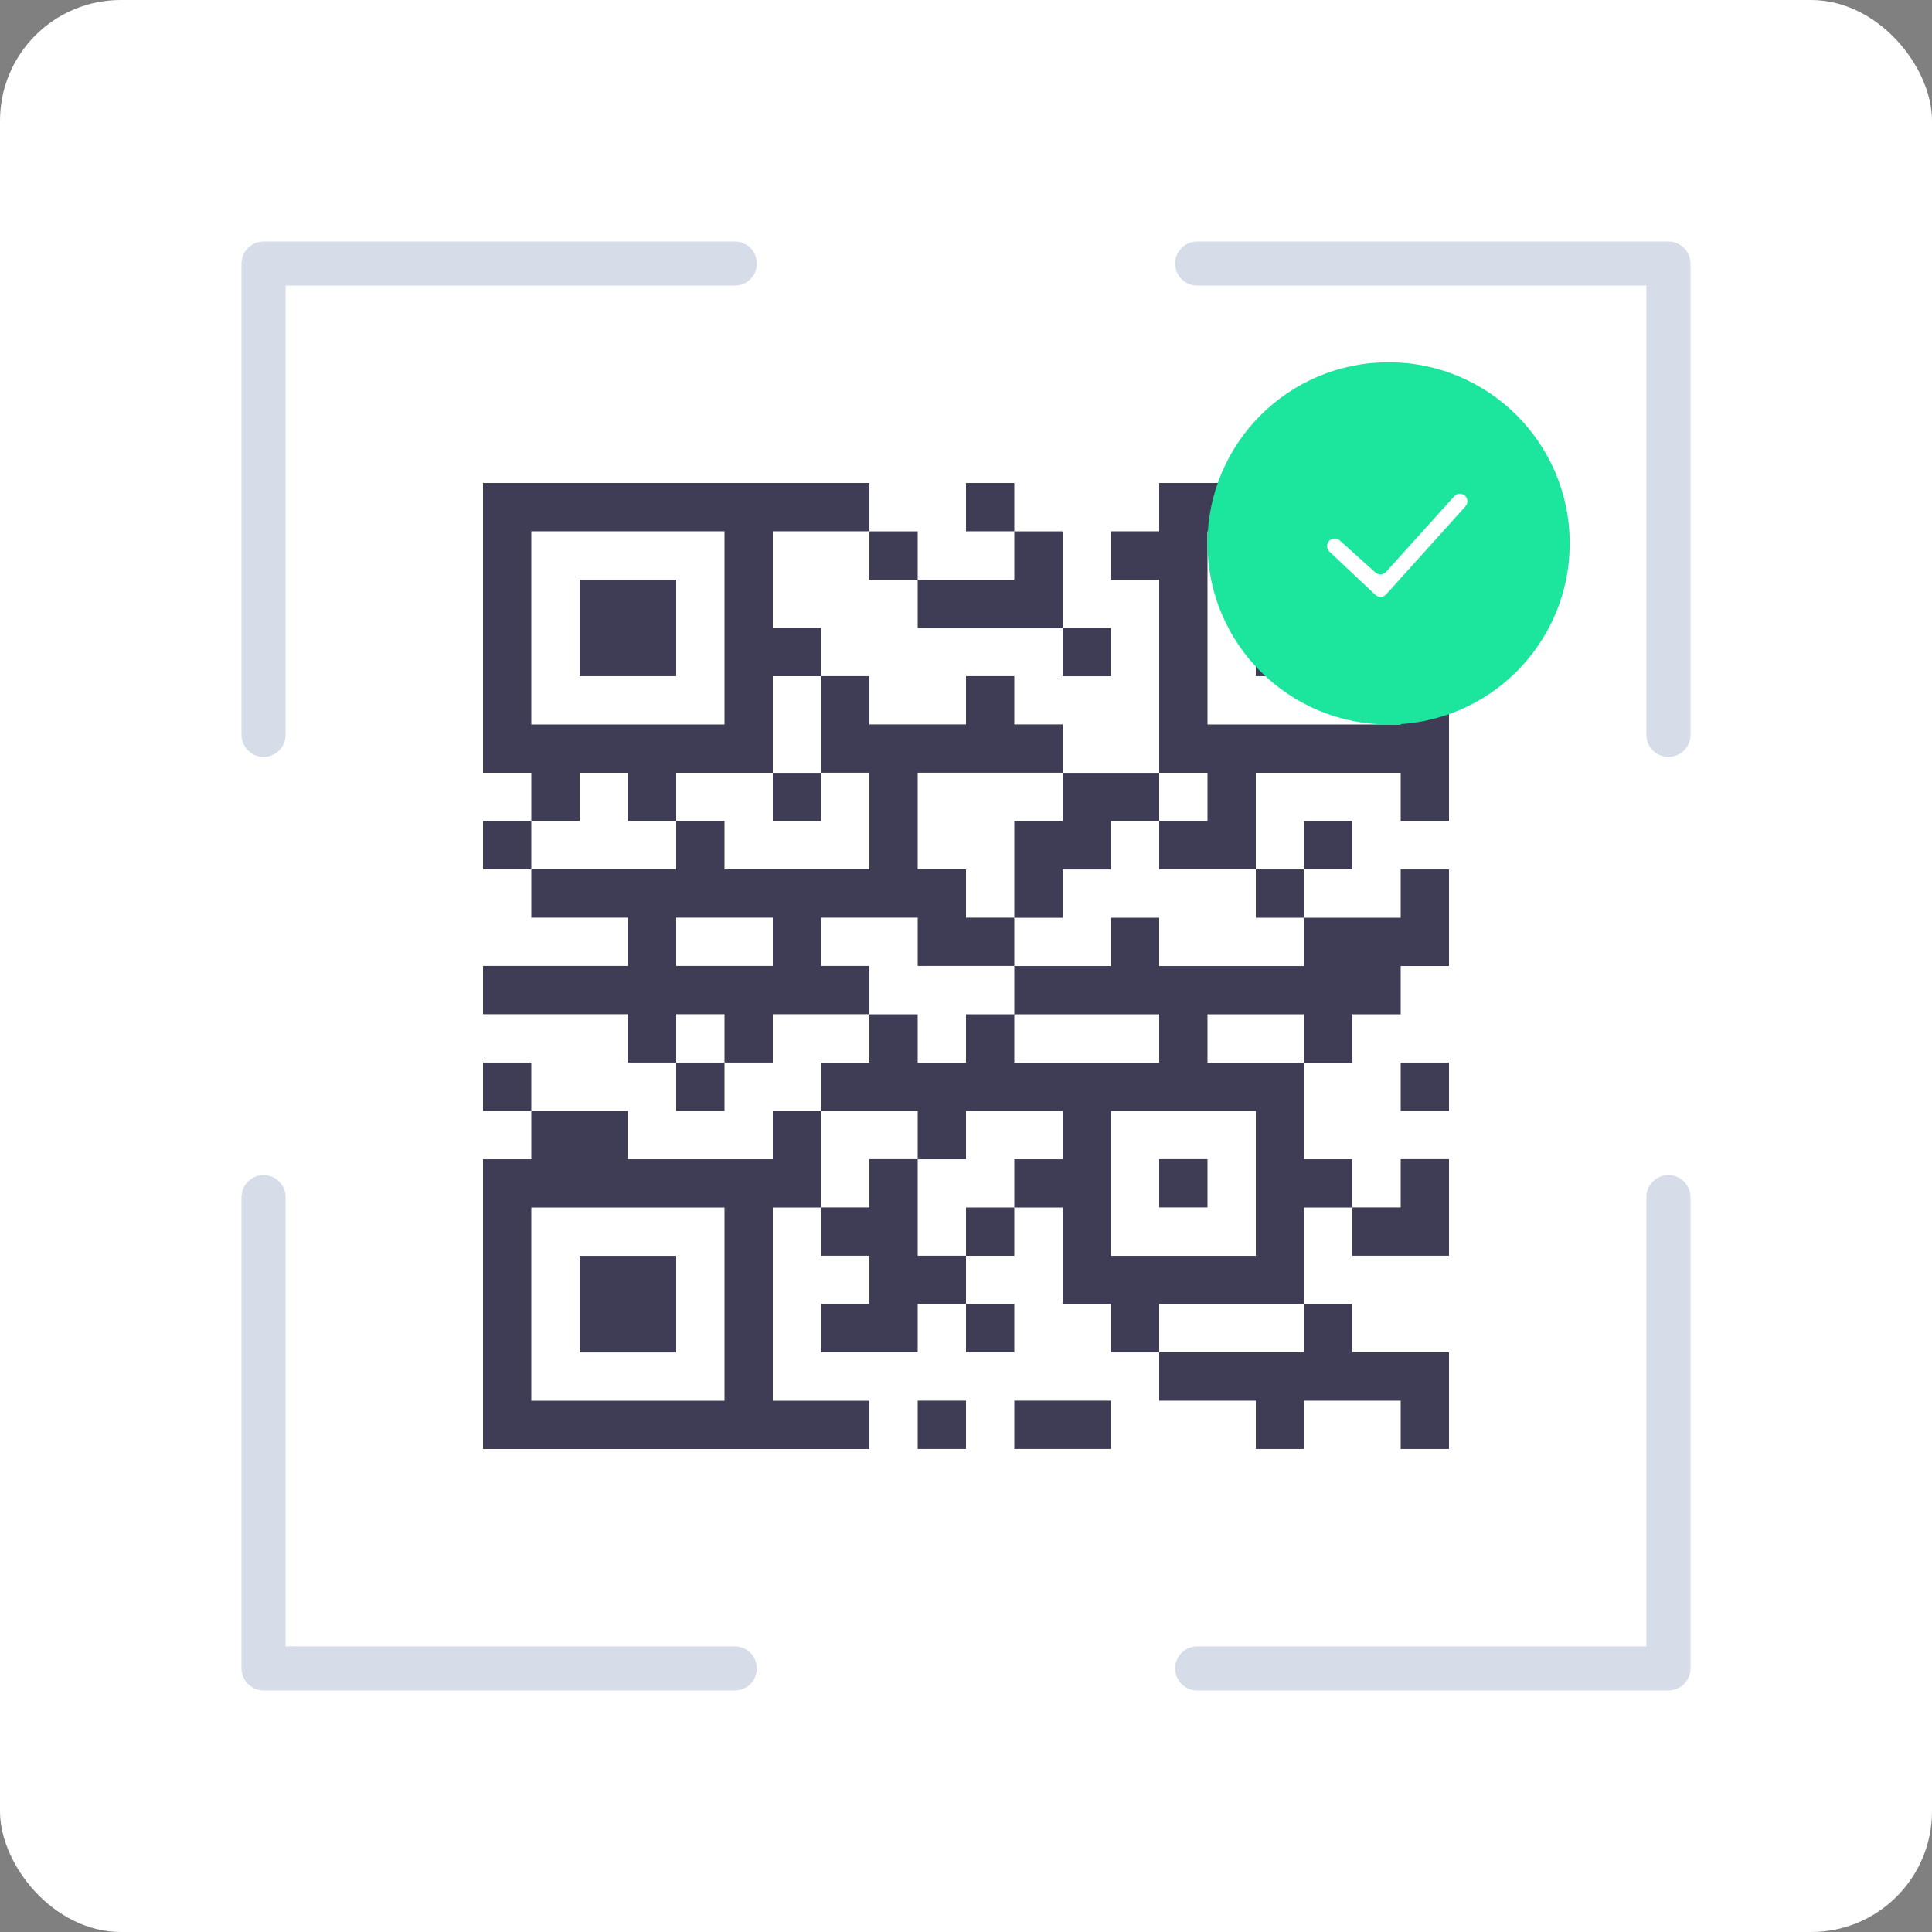 <svg width="64" height="64" viewBox="0 0 64 64" fill="none" xmlns="http://www.w3.org/2000/svg">
<rect x="0" y="0" width="64" height="64" fill="#808080" stroke="none"/>
<rect width="64" height="64" rx="4" fill="white"/>
<g clip-path="url(#clip0_1422_3893)">
<path d="M22.4 19.199H19.2V22.399H22.4V19.199Z" fill="#3F3D56"/>
<path d="M38.4 16V17.6H36.8V19.2H38.4V25.6H40V27.2H38.4V28.8H40H41.6V25.6H46.4V27.2H48V25.6V16H38.4ZM46.4 24H40V17.6H46.4V24Z" fill="#3F3D56"/>
<path d="M44.8 19.199H41.6V22.399H44.8V19.199Z" fill="#3F3D56"/>
<path d="M22.4 41.602H19.2V44.802H22.4V41.602Z" fill="#3F3D56"/>
<path d="M40 38.398H38.4V39.998H40V38.398Z" fill="#3F3D56"/>
<path d="M32 46.398H30.4V47.998H32V46.398Z" fill="#3F3D56"/>
<path d="M33.6 40H32V41.6H33.6V40Z" fill="#3F3D56"/>
<path d="M33.6 43.199H32V44.799H33.6V43.199Z" fill="#3F3D56"/>
<path d="M48 35.199H46.4V36.799H48V35.199Z" fill="#3F3D56"/>
<path d="M17.6 35.199H16V36.799H17.6V35.199Z" fill="#3F3D56"/>
<path d="M17.6 27.199H16V28.799H17.6V27.199Z" fill="#3F3D56"/>
<path d="M33.6 17.602V19.202H30.4V20.802H35.2V19.202V17.602H33.6Z" fill="#3F3D56"/>
<path d="M46.4 28.801V30.401H43.2V32.001H38.4V30.401H36.8V32.001H33.6V33.601H38.4V35.201H35.2H33.6V33.601H32V35.201H30.4V33.601H28.8V35.201H27.2V36.801H30.4V38.401H32V36.801H35.2V38.401H33.6V40.001H35.2V43.201H36.8V44.801H38.4V43.201H43.2V40.001H44.8V38.401H43.2V35.201H40V33.601H43.2V35.201H44.8V33.601H46.4V32.001H48V30.401V28.801H46.4ZM41.6 36.801V41.601H36.8V36.801H41.6Z" fill="#3F3D56"/>
<path d="M36.8 25.602H35.2V27.202H33.6V28.802V30.402H35.2V28.802H36.8V27.202H38.4V25.602H36.8Z" fill="#3F3D56"/>
<path d="M36.8 46.398H33.6V47.998H36.8V46.398Z" fill="#3F3D56"/>
<path d="M30.4 17.602H28.8V19.202H30.4V17.602Z" fill="#3F3D56"/>
<path d="M43.2 28.801H41.6V30.401H43.2V28.801Z" fill="#3F3D56"/>
<path d="M44.8 27.199H43.2V28.799H44.8V27.199Z" fill="#3F3D56"/>
<path d="M24 35.199H22.4V36.799H24V35.199Z" fill="#3F3D56"/>
<path d="M25.6 46.401V40.001H27.2V38.401V36.801H25.6V38.401H20.8V36.801H19.2H17.6V38.401H16V48.001H25.6H28.8V46.401H25.6ZM24 46.401H17.6V40.001H24V46.401Z" fill="#3F3D56"/>
<path d="M27.2 25.602H25.6V27.202H27.2V25.602Z" fill="#3F3D56"/>
<path d="M27.2 16H25.6H16V25.6H17.6V27.2H19.2V25.6H20.8V27.2H22.4V25.6H25.6V22.4H27.2V20.8H25.6V17.6H27.2H28.8V16H27.2ZM24 24H17.6V17.6H24V24Z" fill="#3F3D56"/>
<path d="M36.8 20.801H35.2V22.401H36.8V20.801Z" fill="#3F3D56"/>
<path d="M33.6 16H32V17.6H33.6V16Z" fill="#3F3D56"/>
<path d="M35.2 25.598V23.998H33.6V22.398H32V23.998H28.8V22.398H27.2V23.998V25.598H28.8V28.798H24V27.198H22.4V28.798H17.6V30.398H20.8V31.998H16V33.598H20.8V35.198H22.4V33.598H24V35.198H25.6V33.598H28.8V31.998H27.2V30.398H28.8H30.4V31.998H32H33.6V30.398H32V28.798H30.4V25.598H35.2ZM25.6 31.998H22.4V30.398H25.6V31.998Z" fill="#3F3D56"/>
<path d="M30.4 41.598V39.998V38.398H28.8V39.998H27.2V41.598H28.8V43.198H27.2V44.798H30.4V43.198H32V41.598H30.4Z" fill="#3F3D56"/>
<path d="M44.8 44.799V43.199H43.2V44.799H38.4V46.399H41.6V47.999H43.2V46.399H46.4V47.999H48V46.399V44.799H44.8Z" fill="#3F3D56"/>
<path d="M46.4 38.398V39.998H44.8V41.598H48V39.998V38.398H46.4Z" fill="#3F3D56"/>
</g>
<circle cx="45.999" cy="18" r="6" fill="#1CE69D"/>
<g clip-path="url(#clip1_1422_3893)">
<path fill-rule="evenodd" clip-rule="evenodd" d="M48.525 16.417C48.63 16.509 48.64 16.669 48.546 16.773L45.918 19.69C45.824 19.794 45.663 19.801 45.561 19.705L44.04 18.273C43.945 18.184 43.936 18.035 44.017 17.933C44.107 17.821 44.274 17.806 44.381 17.902L45.561 18.963C45.664 19.055 45.822 19.047 45.914 18.945L48.175 16.438C48.267 16.337 48.422 16.327 48.525 16.417Z" fill="white"/>
</g>
<path d="M8 24.343V8.731C8 8.327 8.327 8 8.731 8H24.343C24.746 8 25.073 8.327 25.073 8.731C25.073 9.134 24.746 9.461 24.343 9.461H9.461V24.343C9.461 24.747 9.134 25.074 8.731 25.074C8.327 25.074 8 24.747 8 24.343ZM39.658 9.461H54.538V24.343C54.538 24.747 54.866 25.074 55.269 25.074C55.673 25.074 56 24.747 56 24.343V8.731C56 8.327 55.673 8 55.269 8H39.658C39.254 8 38.927 8.327 38.927 8.731C38.927 9.134 39.254 9.461 39.658 9.461ZM24.343 54.538H9.461V39.658C9.461 39.254 9.134 38.927 8.731 38.927C8.327 38.927 8 39.254 8 39.658V55.269C8 55.673 8.327 56 8.731 56H24.343C24.746 56 25.073 55.673 25.073 55.269C25.073 54.866 24.746 54.538 24.343 54.538ZM55.269 38.927C54.866 38.927 54.538 39.254 54.538 39.658V54.538H39.658C39.254 54.538 38.927 54.866 38.927 55.269C38.927 55.673 39.254 56 39.658 56H55.269C55.673 56 56 55.673 56 55.269V39.658C56 39.254 55.673 38.927 55.269 38.927Z" fill="#C5CFE0" fill-opacity="0.7"/>
<defs>
<clipPath id="clip0_1422_3893">
<rect width="32" height="32" fill="white" transform="translate(16 16)"/>
</clipPath>
<clipPath id="clip1_1422_3893">
<rect width="6" height="6" fill="white" transform="translate(43.372 15.004)"/>
</clipPath>
</defs>
</svg>
